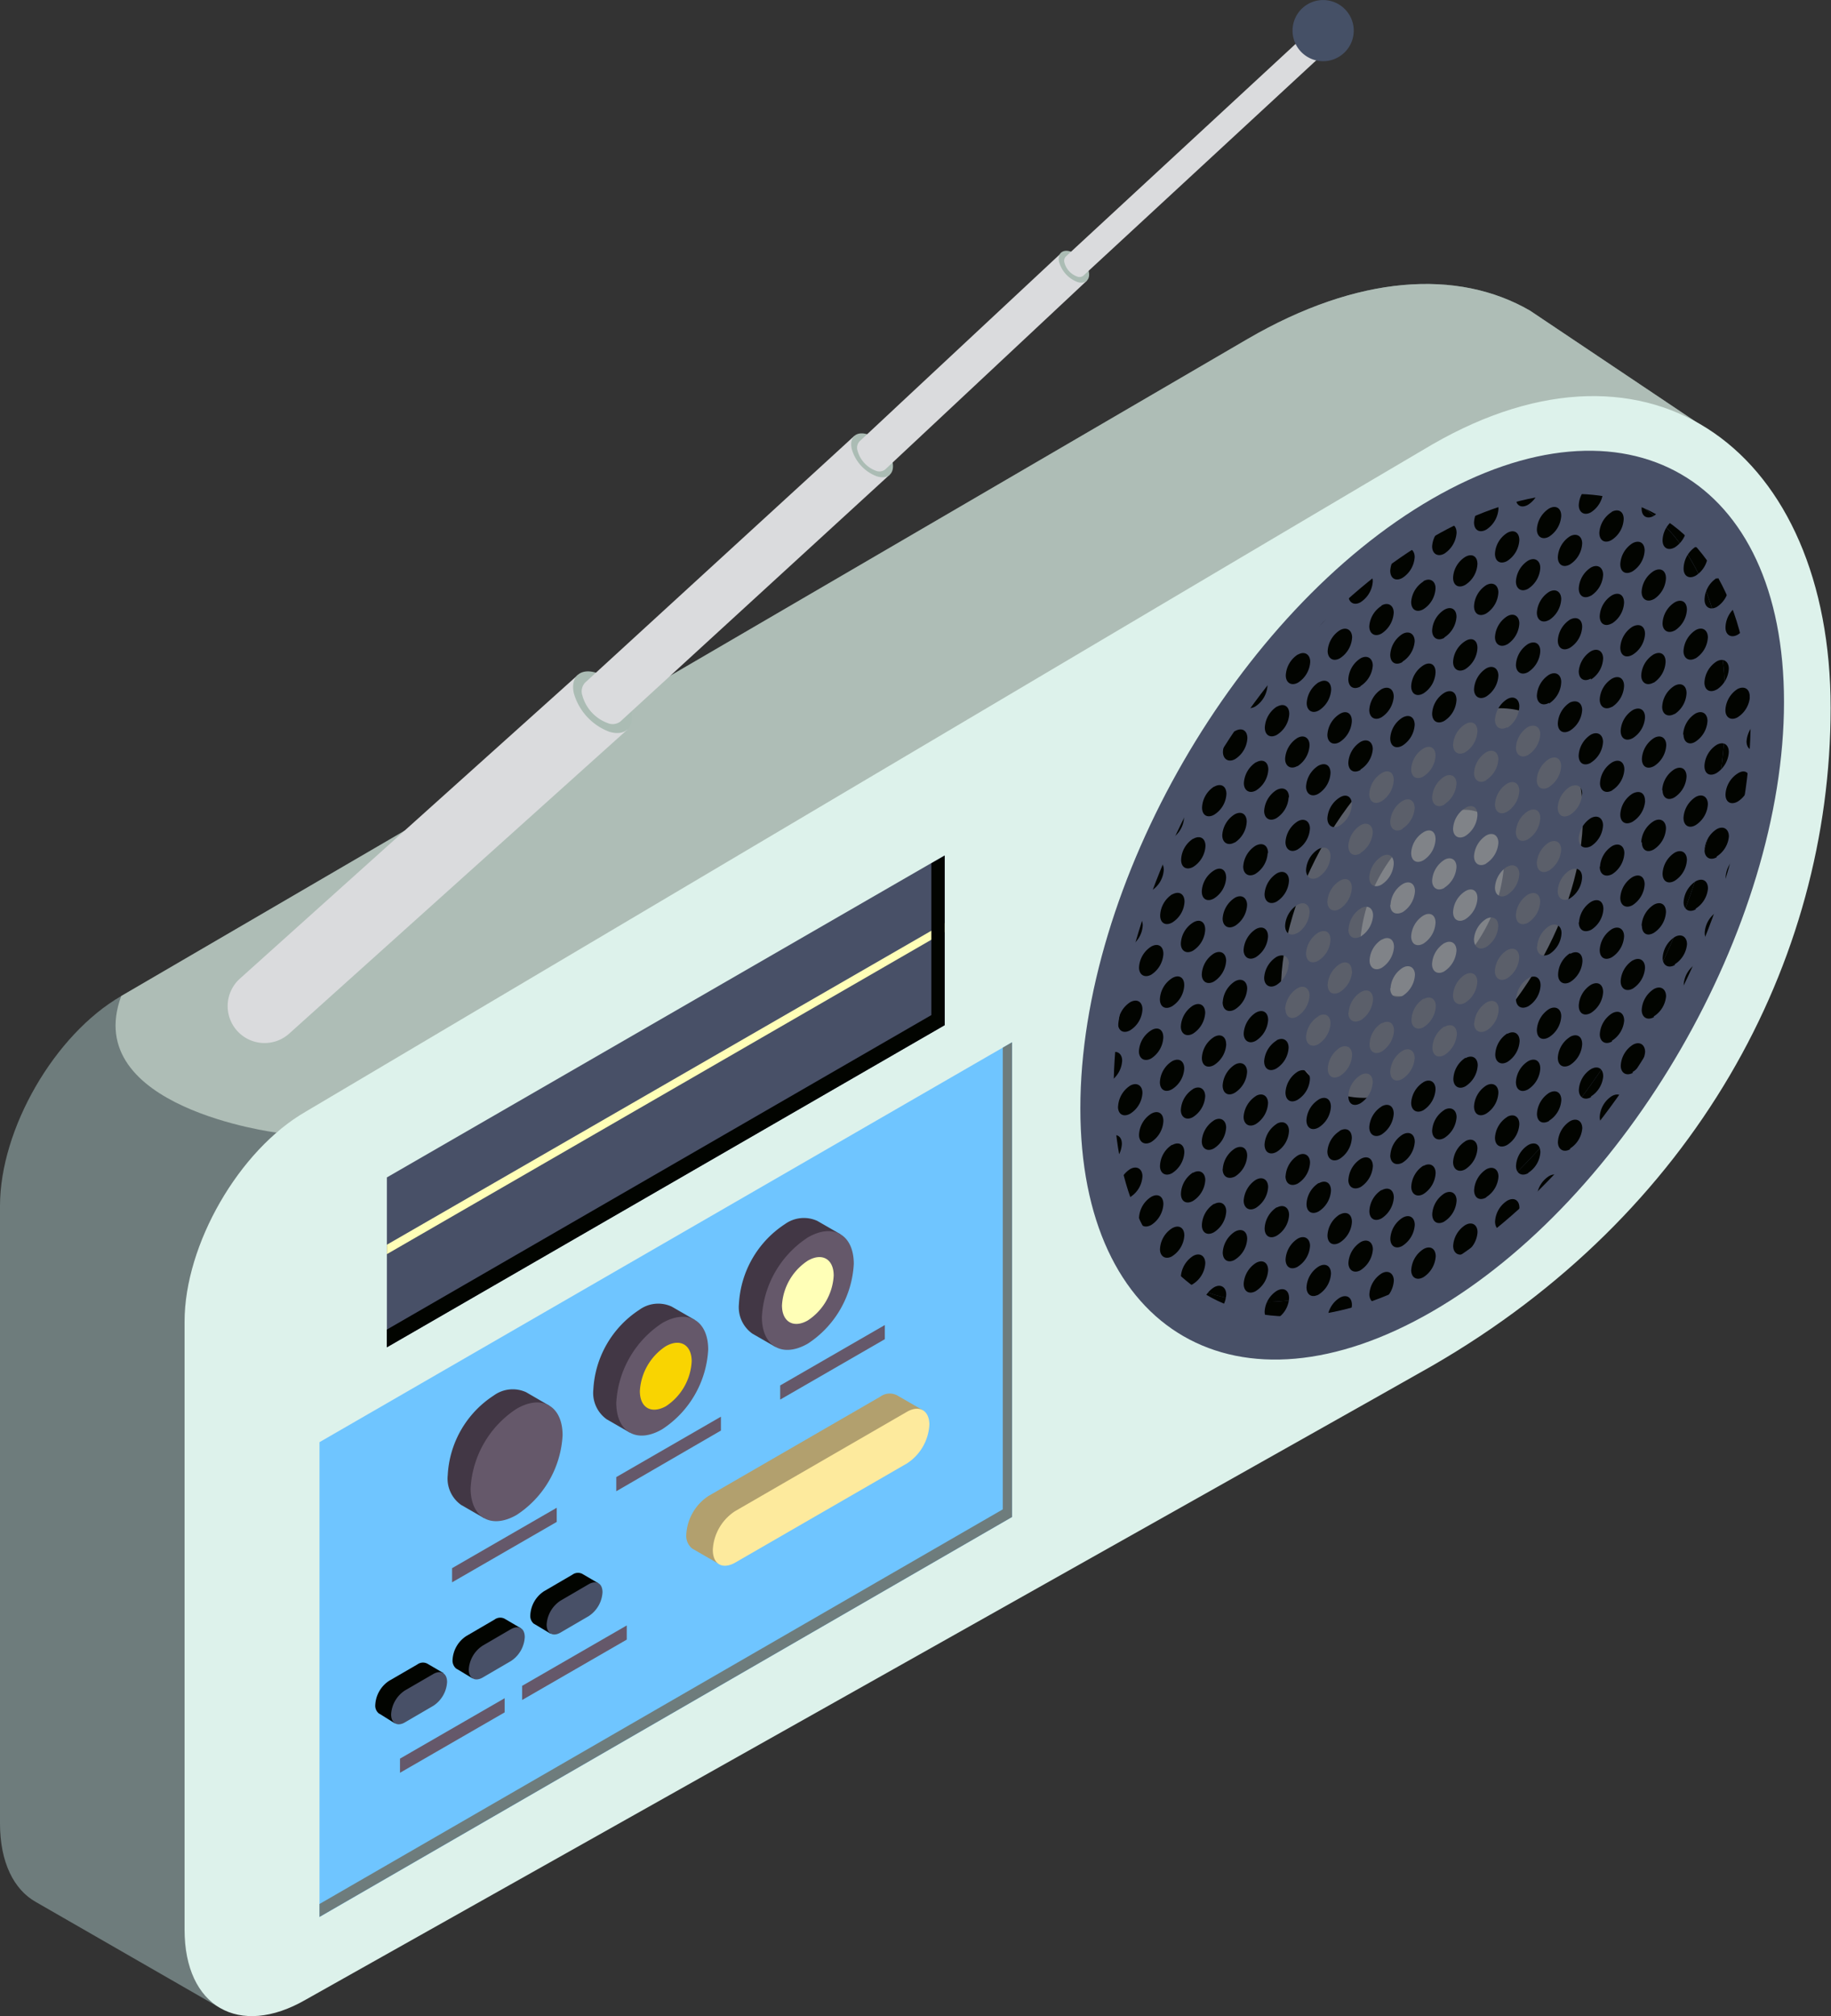 <svg id="Layer_1" data-name="Layer 1" xmlns="http://www.w3.org/2000/svg" viewBox="0 0 194.04 213.61"><rect x="0" y="0" width="194.04" height="213.61" fill="#333333" stroke="none"/><defs><style>.cls-1{fill:#6e7c7c;}.cls-2{fill:#aebdb6;}.cls-3{fill:#ddf2eb;}.cls-4{fill:#dadbdd;}.cls-5{fill:#abbcb4;}.cls-6{fill:#455066;}.cls-7{fill:#485067;}.cls-8{fill:#020400;}.cls-9{fill:#5b5f6a;}.cls-10{fill:#808388;}.cls-11{fill:#6fc5ff;}.cls-12{fill:#b2a06e;}.cls-13{fill:#fdea9d;}.cls-14{fill:#65586a;}.cls-15{fill:#ffffb7;}.cls-16{fill:#423745;}.cls-17{fill:#f9d401;}</style></defs><path class="cls-1" d="M180.88,45.47,162.14,32.91c-7.65-4.43-18.23-3.8-29.92,3L12.85,105.53C5.79,109.6,0,119.62,0,127.77v65.44c0,4.09,1.46,7,3.8,8.31l19.46,11.19Z"/><path class="cls-2" d="M180.88,45.47,162.14,32.91c-7.65-4.43-18.23-3.8-29.92,3L12.85,105.53C8.48,117.36,29.29,120,29.29,120Z"/><path class="cls-3" d="M151.77,47.1c-3.9,2.25-119.37,70.68-119.37,70.68-7.07,4.07-12.84,14.09-12.84,22.25v64.42c0,8.17,5.77,11.5,12.84,7.42,0,0,115.47-64.91,119.37-67.16C179.54,128.68,194,102,194,75S175.12,33.62,151.77,47.1Z"/><path class="cls-4" d="M66.5,77.29,30.65,109.51a3.91,3.91,0,0,1-5.5-.27h0a3.92,3.92,0,0,1,.27-5.55L61.23,71.52Z"/><path class="cls-5" d="M64.54,77.52a6.16,6.16,0,0,1-3.73-4.08c-.37-1.73.68-2.69,2.37-2.16a6.11,6.11,0,0,1,3.72,4.09C67.28,77.09,66.23,78.05,64.54,77.52Z"/><path class="cls-4" d="M94.29,50.29,65.75,76.44a1.34,1.34,0,0,1-1.38.16,4.32,4.32,0,0,1-2.65-2.9A1.36,1.36,0,0,1,62,72.33L90.54,46.18Z"/><path class="cls-5" d="M92.9,50.46a4.34,4.34,0,0,1-2.64-2.91c-.27-1.22.47-1.91,1.68-1.53a4.37,4.37,0,0,1,2.64,2.91C94.85,50.16,94.1,50.84,92.9,50.46Z"/><path class="cls-4" d="M115.17,29.75l-21.37,20a1,1,0,0,1-1,.12,3.14,3.14,0,0,1-1.92-2.11,1,1,0,0,1,.21-1l21.37-19.95Z"/><path class="cls-5" d="M114.16,29.87a3.19,3.19,0,0,1-1.92-2.11c-.19-.89.35-1.39,1.22-1.11a3.12,3.12,0,0,1,1.92,2.11C115.58,29.65,115,30.15,114.16,29.87Z"/><path class="cls-4" d="M140.69,5.28,114.81,29.21a.65.65,0,0,1-.68.08,2.12,2.12,0,0,1-1.32-1.44.67.67,0,0,1,.15-.68L138.83,3.24Z"/><path class="cls-5" d="M140,5.36a2.14,2.14,0,0,1-1.32-1.44c-.13-.6.24-.94.83-.76a2.18,2.18,0,0,1,1.32,1.44C141,5.21,140.6,5.55,140,5.36Z"/><path class="cls-6" d="M142.4,5.64a3.24,3.24,0,1,1,.21-4.58A3.23,3.23,0,0,1,142.4,5.64Z"/><path class="cls-7" d="M189.06,74.37c0,23.78-16.7,52.7-37.29,64.59s-37.28,2.24-37.28-21.53,16.69-52.69,37.28-64.58S189.06,50.6,189.06,74.37Z"/><path class="cls-8" d="M185.52,76.41c0,21.53-15.11,47.7-33.74,58.46-10,5.78-19,5.94-25.17,1.52,6,2.73,13.85,1.93,22.49-3.06,18.64-10.76,33.75-36.93,33.75-58.47,0-10-3.24-17.18-8.58-21C181.18,57,185.52,64.87,185.52,76.41Z"/><path class="cls-8" d="M182.85,74.86c0,21.54-15.11,47.71-33.75,58.47-8.64,5-16.53,5.79-22.49,3.06-5.34-3.81-8.59-11-8.59-21,0-21.51,15.11-47.69,33.76-58.45,8.64-5,16.52-5.78,22.49-3.07C179.61,57.68,182.85,64.9,182.85,74.86Z"/><path class="cls-9" d="M167.75,86.45c0,10.19-7.14,22.58-16,27.68s-16,1-16-9.23,7.15-22.58,16-27.68S167.75,76.26,167.75,86.45Z"/><path class="cls-10" d="M159.42,91.26a16.91,16.91,0,0,1-7.64,13.25c-4.23,2.43-7.65.46-7.65-4.42a16.89,16.89,0,0,1,7.65-13.25C156,84.41,159.42,86.38,159.42,91.26Z"/><path class="cls-7" d="M153.07,135.28a.9.9,0,0,1,.9-.07,63.74,63.74,0,0,0,9.17-7.64,1,1,0,0,1-.27-.76,2.77,2.77,0,0,1,1.29-2.2c.65-.37,1.19-.11,1.27.56q2.58-2.81,4.93-5.91c-.49.06-.83-.29-.83-.92a2.8,2.8,0,0,1,1.29-2.21c.71-.39,1.27-.06,1.29.74q2.17-3.11,4.1-6.39a1.79,1.79,0,0,1,0-.24,2.8,2.8,0,0,1,1.29-2.21l.15-.06c.48-.9.94-1.8,1.39-2.71-.37-.05-.61-.38-.61-.92a2.8,2.8,0,0,1,1.29-2.21,1,1,0,0,1,.85-.1c.34-.76.67-1.53,1-2.3-.53.11-.92-.24-.91-.91a2.8,2.8,0,0,1,1.29-2.21.93.93,0,0,1,.87-.09c.33-.89.63-1.79.92-2.68-.5.08-.87-.27-.86-.92a2.8,2.8,0,0,1,1.29-2.21,1.17,1.17,0,0,1,.56-.16c.23-.8.43-1.6.63-2.4a1,1,0,0,1-.27-.75,2.83,2.83,0,0,1,.84-1.84,62.07,62.07,0,0,0,.95-6.62,2.05,2.05,0,0,1-.5.39c-.71.4-1.29,0-1.29-.77a2.84,2.84,0,0,1,1.3-2.21,1.06,1.06,0,0,1,.66-.15c0-.61,0-1.22,0-1.83a41.65,41.65,0,0,0-.23-4.26,2.17,2.17,0,0,1-.48.38c-.71.4-1.29.05-1.29-.77a2.84,2.84,0,0,1,1.3-2.21l.12-.06a27,27,0,0,0-3.06-9,.82.82,0,0,1-.57-.92h0a20.59,20.59,0,0,0-1.5-2c-.4,0-.68-.3-.71-.81A16.05,16.05,0,0,0,174,50.61a2.66,2.66,0,0,1-1,1.09c-.72.4-1.3,0-1.29-.77a2.37,2.37,0,0,1,.19-.84,19.11,19.11,0,0,0-3.52-.33c-.34,0-.69,0-1,0a2.72,2.72,0,0,1-1,1.16c-.72.39-1.29,0-1.29-.77,0-.06,0-.12,0-.17-.76.11-1.54.25-2.32.44a.87.87,0,0,1,.44.86,2.77,2.77,0,0,1-1.29,2.21c-.72.4-1.29.06-1.29-.77a2.75,2.75,0,0,1,1-2,38.46,38.46,0,0,0-8.92,3.82,60,60,0,0,0-11.83,9.13,1.28,1.28,0,0,1,.09.5,2.77,2.77,0,0,1-1.29,2.21c-.54.31-1,.18-1.2-.27-1.65,1.78-3.25,3.66-4.77,5.62.36.06.61.39.61.92a2.84,2.84,0,0,1-1.3,2.21c-.63.35-1.15.12-1.26-.5-1.46,2-2.83,4.14-4.11,6.29,0,0,0,.07,0,.1a2.79,2.79,0,0,1-1.3,2.21l0,0c-.5.91-1,1.82-1.46,2.75.35.06.59.39.59.92a2.79,2.79,0,0,1-1.3,2.21.92.92,0,0,1-.85.09c-.35.77-.69,1.54-1,2.32.54-.14,1,.21,1,.9a2.79,2.79,0,0,1-1.3,2.21.9.9,0,0,1-.93.06c-.34.91-.67,1.82-1,2.73.57-.16,1,.19,1,.9a2.79,2.79,0,0,1-1.3,2.21,1,1,0,0,1-.7.14c-.22.77-.43,1.54-.62,2.32a.89.89,0,0,1,.4.85,2.81,2.81,0,0,1-1.07,2,61.54,61.54,0,0,0-1,6.86,2.56,2.56,0,0,1,.82-.82c.71-.4,1.29,0,1.29.77a2.8,2.8,0,0,1-1.29,2.21.87.87,0,0,1-1,0c0,.91-.08,1.82-.08,2.72,0,.14,0,.26,0,.4a1.12,1.12,0,0,1,.12.55,2,2,0,0,1-.09.53c0,.86.08,1.7.16,2.52a2.59,2.59,0,0,1,.86-.88c.71-.4,1.29-.05,1.29.77a2.8,2.8,0,0,1-1.29,2.21,1.22,1.22,0,0,1-.59.16,31.2,31.2,0,0,0,1.34,5.56c.33.09.54.41.54.91a2.71,2.71,0,0,1-.06.38c.31.75.65,1.47,1,2.16.7-.38,1.27,0,1.27.78a2.38,2.38,0,0,1-.24.95c.31.48.64.94,1,1.37.07,0,.12-.11.19-.15.71-.39,1.29,0,1.29.77a2.32,2.32,0,0,1-.19.83,18.28,18.28,0,0,0,1.84,1.58.62.62,0,0,1,.41.3,16,16,0,0,0,4.29,2.09,2.79,2.79,0,0,1,1.24-1.88c.71-.4,1.29-.05,1.29.77a2.73,2.73,0,0,1-.63,1.59,19,19,0,0,0,3.6.35c.37,0,.76,0,1.15,0a2.8,2.8,0,0,1,1.25-1.92c.71-.4,1.29,0,1.29.77a2.44,2.44,0,0,1-.23.92,32.86,32.86,0,0,0,9.11-2.93,2.56,2.56,0,0,1,.93-1,.83.83,0,0,1,1,0c.38-.21.77-.4,1.15-.63l1.28-.77A2.73,2.73,0,0,1,153.07,135.28Zm0-5.86c-.71.4-1.29.05-1.29-.77a2.79,2.79,0,0,1,1.3-2.21c.71-.39,1.29,0,1.28.77A2.8,2.8,0,0,1,153.06,129.42Zm-23.49-23.24a2.81,2.81,0,0,1,1.3-2.21c.71-.4,1.29,0,1.29.77a2.79,2.79,0,0,1-1.3,2.21C130.15,107.35,129.57,107,129.57,106.18Zm.37,4.46a2.79,2.79,0,0,1-1.3,2.21c-.71.39-1.29.05-1.28-.77a2.77,2.77,0,0,1,1.29-2.21C129.36,109.47,129.94,109.82,129.94,110.64Zm3.15-3.35c.71-.4,1.29-.05,1.29.77a2.79,2.79,0,0,1-1.3,2.21c-.71.4-1.29,0-1.29-.77A2.84,2.84,0,0,1,133.09,107.29Zm41.24-22.43A2.8,2.8,0,0,1,173,87.07c-.72.39-1.29.05-1.29-.77A2.77,2.77,0,0,1,173,84.09C173.76,83.69,174.33,84,174.33,84.86ZM174,80.4a2.8,2.8,0,0,1,1.29-2.21c.72-.4,1.29,0,1.29.77a2.8,2.8,0,0,1-1.29,2.21C174.54,81.57,174,81.22,174,80.4Zm-3.15,3.35c-.72.39-1.29,0-1.29-.77a2.77,2.77,0,0,1,1.29-2.21c.72-.4,1.29-.06,1.29.77A2.8,2.8,0,0,1,170.82,83.75Zm-27.93,14.7a2.76,2.76,0,0,1,1.3-2.21c.71-.4,1.29-.06,1.29.77a2.84,2.84,0,0,1-1.3,2.21C143.47,99.61,142.89,99.27,142.89,98.45Zm.37,4.45a2.78,2.78,0,0,1-1.3,2.21c-.71.4-1.29.06-1.29-.77a2.79,2.79,0,0,1,1.3-2.21C142.68,101.74,143.26,102.08,143.26,102.9Zm3.15-3.34c.71-.4,1.29-.06,1.29.77a2.84,2.84,0,0,1-1.3,2.21c-.71.39-1.29,0-1.29-.78A2.75,2.75,0,0,1,146.41,99.56Zm.92-3.69a2.76,2.76,0,0,1,1.3-2.21c.71-.4,1.29-.06,1.29.77a2.84,2.84,0,0,1-1.3,2.21C147.91,97,147.33,96.69,147.33,95.87ZM150.85,97c.71-.4,1.29-.06,1.28.77a2.8,2.8,0,0,1-1.29,2.21c-.71.39-1.29.05-1.29-.77A2.76,2.76,0,0,1,150.85,97Zm6.65-5.5c-.71.4-1.29,0-1.29-.77a2.8,2.8,0,0,1,1.29-2.21c.72-.4,1.29,0,1.29.77A2.8,2.8,0,0,1,157.5,91.48Zm2.23.34c.71-.4,1.28,0,1.28.77a2.8,2.8,0,0,1-1.29,2.21c-.71.4-1.29,0-1.29-.77A2.79,2.79,0,0,1,159.73,91.82Zm-3.16,3.35a2.8,2.8,0,0,1-1.29,2.21c-.71.39-1.29.05-1.29-.77a2.77,2.77,0,0,1,1.3-2.21C156,94,156.58,94.35,156.57,95.17Zm-3.51-1.11c-.71.4-1.29,0-1.29-.77a2.79,2.79,0,0,1,1.3-2.21c.71-.4,1.29,0,1.28.77A2.8,2.8,0,0,1,153.06,94.06Zm0,5.86c.71-.4,1.29,0,1.29.77a2.84,2.84,0,0,1-1.3,2.21c-.71.4-1.29,0-1.29-.77A2.79,2.79,0,0,1,153.07,99.92Zm2.22,3.32c.71-.4,1.29,0,1.28.77a2.8,2.8,0,0,1-1.29,2.21c-.71.4-1.29,0-1.29-.77A2.79,2.79,0,0,1,155.29,103.24Zm.92-3.69a2.79,2.79,0,0,1,1.3-2.21c.71-.39,1.29,0,1.28.77a2.79,2.79,0,0,1-1.29,2.21C156.79,100.72,156.21,100.37,156.21,99.55Zm3.52,1.11c.71-.4,1.28,0,1.28.77a2.8,2.8,0,0,1-1.29,2.21c-.71.4-1.29,0-1.29-.77A2.79,2.79,0,0,1,159.73,100.66Zm.92-3.69a2.8,2.8,0,0,1,1.29-2.21c.72-.39,1.29-.05,1.29.78a2.77,2.77,0,0,1-1.29,2.2C161.23,98.14,160.65,97.8,160.65,97Zm2.22-5.52a2.8,2.8,0,0,1,1.29-2.21c.72-.39,1.3,0,1.29.77a2.79,2.79,0,0,1-1.29,2.21C163.45,92.62,162.87,92.27,162.87,91.45Zm3.51.74c.72-.4,1.3-.06,1.29.77a2.8,2.8,0,0,1-1.29,2.21c-.71.39-1.29,0-1.29-.77A2.77,2.77,0,0,1,166.38,92.19Zm.93-3.32a2.8,2.8,0,0,1,1.29-2.21c.72-.39,1.29,0,1.29.77a2.77,2.77,0,0,1-1.29,2.21C167.88,90,167.31,89.7,167.31,88.87Zm1.29-8.07c-.72.4-1.29.06-1.29-.77a2.8,2.8,0,0,1,1.29-2.21c.72-.39,1.29,0,1.29.77A2.77,2.77,0,0,1,168.6,80.8Zm-.93,3.31a2.77,2.77,0,0,1-1.29,2.21c-.71.4-1.29.06-1.29-.77a2.8,2.8,0,0,1,1.29-2.21C167.1,83,167.68,83.29,167.67,84.11Zm-3.51-.73c-.72.4-1.29.05-1.29-.77a2.8,2.8,0,0,1,1.29-2.21c.72-.4,1.29-.05,1.29.77A2.8,2.8,0,0,1,164.16,83.38Zm-.93,3.31a2.77,2.77,0,0,1-1.29,2.21c-.71.4-1.29.06-1.29-.77a2.8,2.8,0,0,1,1.29-2.21C162.66,85.53,163.24,85.87,163.23,86.69ZM159.72,86c-.71.4-1.29.05-1.29-.77a2.79,2.79,0,0,1,1.3-2.21c.71-.4,1.28,0,1.28.77A2.8,2.8,0,0,1,159.72,86Zm-2.22-3.32c-.71.4-1.29,0-1.29-.77a2.8,2.8,0,0,1,1.29-2.21c.72-.4,1.29,0,1.29.77A2.8,2.8,0,0,1,157.5,82.64Zm-.93,3.69a2.8,2.8,0,0,1-1.29,2.21c-.71.39-1.29,0-1.29-.77a2.76,2.76,0,0,1,1.3-2.21C156,85.16,156.58,85.51,156.57,86.33Zm-3.51-1.11c-.71.39-1.29,0-1.29-.77a2.77,2.77,0,0,1,1.3-2.21c.71-.4,1.29,0,1.28.77A2.8,2.8,0,0,1,153.06,85.22Zm-.93,3.69a2.77,2.77,0,0,1-1.29,2.2c-.71.4-1.29.06-1.29-.77a2.75,2.75,0,0,1,1.3-2.2C151.56,87.74,152.14,88.08,152.13,88.91Zm-3.51-1.11c-.71.39-1.29,0-1.29-.77a2.76,2.76,0,0,1,1.3-2.21c.71-.4,1.29-.06,1.29.77A2.84,2.84,0,0,1,148.62,87.8Zm-.92,3.68a2.81,2.81,0,0,1-1.3,2.21c-.71.4-1.29.06-1.29-.77a2.79,2.79,0,0,1,1.3-2.21C147.12,90.32,147.7,90.66,147.7,91.48Zm-3.52-1.11c-.71.4-1.29.06-1.29-.77a2.79,2.79,0,0,1,1.3-2.21c.71-.39,1.29,0,1.29.77A2.81,2.81,0,0,1,144.18,90.37Zm-.92,3.69a2.81,2.81,0,0,1-1.3,2.21c-.71.4-1.29,0-1.29-.77a2.79,2.79,0,0,1,1.3-2.21C142.68,92.9,143.26,93.24,143.26,94.06ZM141,99.58a2.76,2.76,0,0,1-1.3,2.21c-.71.4-1.29.06-1.29-.77a2.79,2.79,0,0,1,1.3-2.21C140.46,98.42,141,98.76,141,99.58Zm-3.52-.73c-.71.4-1.29.05-1.29-.77a2.79,2.79,0,0,1,1.3-2.21c.71-.4,1.29-.05,1.29.77A2.81,2.81,0,0,1,137.52,98.85Zm-.92,3.31a2.79,2.79,0,0,1-1.3,2.21c-.71.4-1.29,0-1.29-.77a2.81,2.81,0,0,1,1.3-2.21C136,101,136.6,101.34,136.6,102.16Zm-1.29,8.07c.71-.39,1.29,0,1.29.77a2.76,2.76,0,0,1-1.3,2.21c-.71.4-1.29.06-1.29-.77A2.81,2.81,0,0,1,135.31,110.23Zm.92-3.31a2.79,2.79,0,0,1,1.3-2.21c.71-.4,1.29,0,1.29.77a2.79,2.79,0,0,1-1.3,2.21C136.81,108.09,136.23,107.74,136.23,106.92Zm3.52.74c.71-.4,1.29-.06,1.29.77a2.79,2.79,0,0,1-1.3,2.21c-.71.39-1.29,0-1.29-.78A2.75,2.75,0,0,1,139.75,107.66ZM142,111c.71-.39,1.29,0,1.29.77A2.78,2.78,0,0,1,142,114c-.71.4-1.29.06-1.29-.77A2.81,2.81,0,0,1,142,111Zm.92-3.68a2.76,2.76,0,0,1,1.3-2.21c.71-.4,1.29-.06,1.29.77a2.84,2.84,0,0,1-1.3,2.21C143.47,108.45,142.89,108.11,142.89,107.29Zm3.52,1.11c.71-.4,1.29-.06,1.29.77a2.84,2.84,0,0,1-1.3,2.21c-.71.39-1.29.05-1.29-.77A2.76,2.76,0,0,1,146.41,108.4Zm.92-3.69a2.77,2.77,0,0,1,1.3-2.21c.71-.4,1.29,0,1.29.77a2.84,2.84,0,0,1-1.3,2.21C147.91,105.87,147.33,105.53,147.33,104.71Zm3.52,1.11c.71-.4,1.29,0,1.28.77a2.8,2.8,0,0,1-1.29,2.21c-.71.39-1.29,0-1.29-.77A2.77,2.77,0,0,1,150.85,105.82Zm2.22,2.94c.71-.4,1.29-.05,1.29.77a2.84,2.84,0,0,1-1.3,2.21c-.71.4-1.29.05-1.29-.77A2.79,2.79,0,0,1,153.07,108.76Zm2.22,3.32c.71-.4,1.29,0,1.28.77a2.8,2.8,0,0,1-1.29,2.21c-.71.4-1.29,0-1.29-.77A2.79,2.79,0,0,1,155.29,112.08Zm.92-3.69a2.79,2.79,0,0,1,1.3-2.21c.71-.39,1.29-.05,1.28.77a2.77,2.77,0,0,1-1.29,2.21C156.79,109.56,156.21,109.21,156.21,108.39Zm3.52,1.11c.71-.39,1.28,0,1.28.77a2.79,2.79,0,0,1-1.29,2.21c-.71.4-1.29,0-1.29-.77A2.79,2.79,0,0,1,159.73,109.5Zm.92-3.69a2.77,2.77,0,0,1,1.29-2.2c.72-.4,1.29-.06,1.29.77a2.77,2.77,0,0,1-1.29,2.2C161.23,107,160.65,106.64,160.65,105.81Zm2.22-5.52a2.8,2.8,0,0,1,1.29-2.21c.72-.39,1.3,0,1.29.77a2.77,2.77,0,0,1-1.29,2.21C163.45,101.46,162.87,101.11,162.87,100.29Zm3.51.74c.72-.4,1.3-.06,1.29.77a2.8,2.8,0,0,1-1.29,2.21c-.71.39-1.29,0-1.29-.77A2.77,2.77,0,0,1,166.38,101Zm.93-3.32a2.77,2.77,0,0,1,1.29-2.2c.72-.4,1.29-.06,1.29.77a2.77,2.77,0,0,1-1.29,2.2C167.88,98.88,167.31,98.54,167.31,97.71Zm2.22-5.89a2.79,2.79,0,0,1,1.29-2.21c.72-.4,1.3,0,1.29.77a2.8,2.8,0,0,1-1.29,2.21C170.11,93,169.53,92.64,169.53,91.82ZM173,92.93c.72-.4,1.29-.06,1.29.77A2.8,2.8,0,0,1,173,95.91c-.72.39-1.29,0-1.29-.77A2.77,2.77,0,0,1,173,92.93Zm.93-3.69A2.8,2.8,0,0,1,175.26,87c.72-.4,1.29,0,1.29.77A2.8,2.8,0,0,1,175.26,90C174.54,90.41,174,90.06,174,89.24Zm2.22-5.52a2.79,2.79,0,0,1,1.29-2.21c.72-.4,1.29-.05,1.29.77a2.8,2.8,0,0,1-1.29,2.21C176.76,84.88,176.19,84.54,176.19,83.72Zm2.22-5.9a2.8,2.8,0,0,1,1.29-2.21c.72-.4,1.29,0,1.29.77a2.8,2.8,0,0,1-1.29,2.21C179,79,178.41,78.64,178.41,77.82Zm-.93-2.17c-.72.39-1.3,0-1.29-.77a2.77,2.77,0,0,1,1.29-2.21c.71-.4,1.29-.06,1.29.77A2.8,2.8,0,0,1,177.48,75.65Zm-2.22-3.32c-.72.39-1.29,0-1.29-.77a2.77,2.77,0,0,1,1.29-2.21c.72-.4,1.29-.06,1.29.77A2.8,2.8,0,0,1,175.26,72.33ZM174.33,76a2.77,2.77,0,0,1-1.29,2.2c-.72.4-1.29.06-1.29-.77a2.77,2.77,0,0,1,1.29-2.2C173.76,74.85,174.33,75.19,174.33,76Zm-3.51-1.11c-.72.39-1.29,0-1.29-.78a2.77,2.77,0,0,1,1.29-2.2c.72-.4,1.29-.06,1.29.77A2.8,2.8,0,0,1,170.82,74.91Zm-2.22-3c-.72.4-1.29.05-1.29-.77A2.8,2.8,0,0,1,168.6,69c.72-.39,1.29,0,1.29.77A2.79,2.79,0,0,1,168.6,72Zm-.93,3.31a2.77,2.77,0,0,1-1.29,2.21c-.71.4-1.29.06-1.29-.77a2.8,2.8,0,0,1,1.29-2.21C167.1,74.11,167.68,74.45,167.67,75.27Zm-3.51-.73c-.72.4-1.29,0-1.29-.77a2.8,2.8,0,0,1,1.29-2.21c.72-.4,1.29,0,1.29.77A2.8,2.8,0,0,1,164.16,74.54Zm-.93,3.31a2.79,2.79,0,0,1-1.29,2.21c-.71.4-1.29,0-1.29-.77a2.8,2.8,0,0,1,1.29-2.21C162.66,76.69,163.24,77,163.23,77.85Zm-3.51-.73c-.71.39-1.29,0-1.29-.77a2.77,2.77,0,0,1,1.3-2.21c.71-.4,1.28,0,1.28.77A2.8,2.8,0,0,1,159.72,77.12ZM157.5,73.8c-.71.4-1.29,0-1.29-.77a2.8,2.8,0,0,1,1.29-2.21c.72-.4,1.29,0,1.29.77A2.8,2.8,0,0,1,157.5,73.8Zm-.93,3.69a2.8,2.8,0,0,1-1.29,2.21c-.71.39-1.29,0-1.29-.77a2.76,2.76,0,0,1,1.3-2.21C156,76.32,156.58,76.66,156.57,77.49Zm-3.51-1.11c-.71.39-1.29.05-1.29-.77a2.76,2.76,0,0,1,1.3-2.21c.71-.4,1.29-.06,1.28.77A2.8,2.8,0,0,1,153.06,76.38Zm-.93,3.69a2.77,2.77,0,0,1-1.29,2.2c-.71.4-1.29.06-1.29-.77a2.75,2.75,0,0,1,1.3-2.2C151.56,78.9,152.14,79.24,152.13,80.07ZM148.62,79c-.71.4-1.29.06-1.29-.77a2.75,2.75,0,0,1,1.3-2.2c.71-.4,1.29-.06,1.29.77A2.8,2.8,0,0,1,148.62,79Zm-.92,3.69a2.81,2.81,0,0,1-1.3,2.21c-.71.4-1.29.06-1.29-.77a2.79,2.79,0,0,1,1.3-2.21C147.12,81.48,147.7,81.82,147.7,82.64Zm-3.52-1.11c-.71.4-1.29.06-1.29-.77a2.79,2.79,0,0,1,1.3-2.21c.71-.39,1.29,0,1.29.77A2.81,2.81,0,0,1,144.18,81.53Zm-.92,3.69a2.81,2.81,0,0,1-1.3,2.21c-.71.4-1.29,0-1.29-.77a2.79,2.79,0,0,1,1.3-2.21C142.68,84.05,143.26,84.4,143.26,85.22ZM141,90.74a2.77,2.77,0,0,1-1.3,2.21c-.71.4-1.29,0-1.29-.77a2.79,2.79,0,0,1,1.3-2.21C140.46,89.58,141,89.92,141,90.74ZM137.52,90c-.71.4-1.29,0-1.29-.77a2.79,2.79,0,0,1,1.3-2.21c.71-.4,1.29,0,1.29.77A2.81,2.81,0,0,1,137.52,90Zm-.92,3.31a2.79,2.79,0,0,1-1.3,2.21c-.71.4-1.29,0-1.29-.77a2.81,2.81,0,0,1,1.3-2.21C136,92.15,136.6,92.5,136.6,93.32Zm-2.22,5.9a2.79,2.79,0,0,1-1.3,2.21c-.71.39-1.29,0-1.29-.77a2.82,2.82,0,0,1,1.3-2.21C133.8,98.05,134.38,98.4,134.38,99.22Zm-3.52-1.11c-.71.4-1.29,0-1.29-.77a2.81,2.81,0,0,1,1.3-2.21c.71-.4,1.29,0,1.29.77A2.79,2.79,0,0,1,130.86,98.11Zm-.92,3.69a2.79,2.79,0,0,1-1.3,2.21c-.71.39-1.29,0-1.28-.77a2.77,2.77,0,0,1,1.29-2.21C129.36,100.63,129.94,101,129.94,101.8Zm-2.22,5.52a2.79,2.79,0,0,1-1.3,2.21c-.71.39-1.29,0-1.28-.77a2.8,2.8,0,0,1,1.29-2.21C127.14,106.15,127.72,106.5,127.72,107.32Zm-2.22,5.9a2.75,2.75,0,0,1-1.3,2.2c-.71.4-1.29.06-1.28-.77a2.77,2.77,0,0,1,1.29-2.2C124.92,112.05,125.5,112.39,125.5,113.22Zm.93,2.17c.71-.4,1.29,0,1.29.77a2.79,2.79,0,0,1-1.3,2.21c-.71.4-1.29,0-1.28-.77A2.8,2.8,0,0,1,126.43,115.39Zm2.22,3.32c.71-.4,1.29,0,1.29.77a2.79,2.79,0,0,1-1.3,2.21c-.71.39-1.29,0-1.28-.77A2.8,2.8,0,0,1,128.65,118.71Zm.92-3.69a2.81,2.81,0,0,1,1.3-2.21c.71-.4,1.29,0,1.29.77a2.79,2.79,0,0,1-1.3,2.21C130.15,116.19,129.57,115.84,129.57,115Zm3.52,1.11c.71-.4,1.29,0,1.29.77a2.79,2.79,0,0,1-1.3,2.21c-.71.4-1.29,0-1.29-.77A2.84,2.84,0,0,1,133.09,116.13Zm2.22,2.94c.71-.39,1.29,0,1.29.77a2.76,2.76,0,0,1-1.3,2.21c-.71.4-1.29.06-1.29-.77A2.81,2.81,0,0,1,135.31,119.07Zm.92-3.31a2.79,2.79,0,0,1,1.3-2.21c.71-.39,1.29,0,1.29.77a2.76,2.76,0,0,1-1.3,2.21C136.81,116.93,136.23,116.58,136.23,115.76Zm3.52.74c.71-.4,1.29-.06,1.29.77a2.75,2.75,0,0,1-1.3,2.2c-.71.4-1.29.06-1.29-.77A2.75,2.75,0,0,1,139.75,116.5Zm2.22,3.32c.71-.4,1.29-.06,1.29.77a2.81,2.81,0,0,1-1.3,2.21c-.71.39-1.29,0-1.29-.78A2.78,2.78,0,0,1,142,119.82Zm.92-3.69a2.76,2.76,0,0,1,1.3-2.21c.71-.4,1.29-.06,1.29.77a2.84,2.84,0,0,1-1.3,2.21C143.47,117.29,142.89,117,142.89,116.13Zm3.52,1.11c.71-.4,1.29-.06,1.29.77a2.84,2.84,0,0,1-1.3,2.21c-.71.39-1.29,0-1.29-.77A2.76,2.76,0,0,1,146.41,117.24Zm.92-3.69a2.79,2.79,0,0,1,1.3-2.21c.71-.4,1.29,0,1.29.77a2.84,2.84,0,0,1-1.3,2.21C147.91,114.72,147.33,114.37,147.33,113.55Zm3.52,1.11c.71-.4,1.29,0,1.28.77a2.8,2.8,0,0,1-1.29,2.21c-.71.39-1.29,0-1.29-.77A2.77,2.77,0,0,1,150.85,114.66Zm2.22,2.94c.71-.39,1.29,0,1.29.77a2.82,2.82,0,0,1-1.3,2.21c-.71.4-1.29,0-1.29-.77A2.79,2.79,0,0,1,153.07,117.6Zm2.22,3.32c.71-.4,1.29,0,1.28.77a2.8,2.8,0,0,1-1.29,2.21c-.71.4-1.29,0-1.29-.77A2.79,2.79,0,0,1,155.29,120.92Zm.92-3.69a2.79,2.79,0,0,1,1.3-2.21c.71-.39,1.29,0,1.28.78a2.77,2.77,0,0,1-1.29,2.2C156.79,118.4,156.21,118.06,156.21,117.23Zm3.52,1.11c.71-.39,1.28,0,1.28.77a2.77,2.77,0,0,1-1.29,2.21c-.71.4-1.29.06-1.29-.77A2.79,2.79,0,0,1,159.73,118.34Zm.92-3.68a2.77,2.77,0,0,1,1.29-2.21c.72-.4,1.29-.06,1.29.77a2.8,2.8,0,0,1-1.29,2.21C161.23,115.82,160.65,115.48,160.65,114.66Zm2.22-5.53a2.8,2.8,0,0,1,1.29-2.21c.72-.39,1.3,0,1.29.77a2.77,2.77,0,0,1-1.29,2.21C163.45,110.3,162.87,110,162.87,109.13Zm3.51.74c.72-.4,1.3-.06,1.29.77a2.8,2.8,0,0,1-1.29,2.21c-.71.39-1.29.05-1.29-.77A2.79,2.79,0,0,1,166.38,109.87Zm.93-3.32a2.77,2.77,0,0,1,1.29-2.2c.72-.4,1.29-.06,1.29.77a2.8,2.8,0,0,1-1.29,2.21C167.88,107.72,167.31,107.38,167.31,106.55Zm2.22-5.89a2.8,2.8,0,0,1,1.29-2.21c.72-.4,1.3,0,1.29.77a2.8,2.8,0,0,1-1.29,2.21C170.1,101.82,169.53,101.48,169.53,100.66Zm3.51,1.11c.72-.4,1.29,0,1.29.77a2.8,2.8,0,0,1-1.29,2.21c-.72.39-1.29,0-1.29-.77A2.79,2.79,0,0,1,173,101.77Zm.93-3.69a2.8,2.8,0,0,1,1.29-2.21c.72-.4,1.29-.05,1.29.77a2.8,2.8,0,0,1-1.29,2.21C174.54,99.25,174,98.9,174,98.08Zm2.22-5.52a2.8,2.8,0,0,1,1.29-2.21c.72-.4,1.29,0,1.29.77a2.8,2.8,0,0,1-1.29,2.21C176.76,93.73,176.19,93.38,176.19,92.56Zm2.22-5.9a2.8,2.8,0,0,1,1.29-2.21c.72-.4,1.29,0,1.29.77a2.8,2.8,0,0,1-1.29,2.21C179,87.83,178.41,87.48,178.41,86.66Zm2.22-5.52a2.8,2.8,0,0,1,1.29-2.21c.72-.4,1.29-.05,1.29.77a2.8,2.8,0,0,1-1.29,2.21C181.2,82.31,180.62,82,180.63,81.14Zm1.29-8.07c-.72.4-1.3.05-1.29-.77a2.8,2.8,0,0,1,1.29-2.21c.72-.4,1.29,0,1.29.77A2.8,2.8,0,0,1,181.92,73.07Zm-2.22-3.32c-.72.4-1.3,0-1.29-.77a2.8,2.8,0,0,1,1.29-2.21c.72-.4,1.29,0,1.29.77A2.8,2.8,0,0,1,179.7,69.75Zm-2.22-2.94c-.72.39-1.3,0-1.29-.78a2.77,2.77,0,0,1,1.29-2.2c.71-.4,1.29-.06,1.29.77A2.8,2.8,0,0,1,177.48,66.81Zm-2.22-3.32c-.72.39-1.29,0-1.29-.77a2.77,2.77,0,0,1,1.29-2.21c.72-.4,1.29-.06,1.29.77A2.8,2.8,0,0,1,175.26,63.49Zm-.93,3.68A2.77,2.77,0,0,1,173,69.38c-.72.4-1.29.06-1.29-.77A2.8,2.8,0,0,1,173,66.4C173.76,66,174.33,66.35,174.33,67.17Zm-3.51-1.11c-.72.4-1.29.06-1.29-.77a2.77,2.77,0,0,1,1.29-2.2c.72-.4,1.29-.06,1.29.77A2.77,2.77,0,0,1,170.82,66.06Zm-2.22-2.94c-.72.4-1.29.05-1.29-.77a2.8,2.8,0,0,1,1.29-2.21c.72-.4,1.29,0,1.29.77A2.8,2.8,0,0,1,168.6,63.12Zm-.93,3.31a2.77,2.77,0,0,1-1.29,2.21c-.71.4-1.29.06-1.29-.77a2.8,2.8,0,0,1,1.29-2.21C167.1,65.27,167.68,65.61,167.67,66.43Zm-3.51-.73c-.72.4-1.29,0-1.29-.77a2.8,2.8,0,0,1,1.29-2.21c.72-.4,1.29,0,1.29.77A2.8,2.8,0,0,1,164.16,65.7ZM163.23,69a2.8,2.8,0,0,1-1.29,2.21c-.71.4-1.29,0-1.29-.77a2.8,2.8,0,0,1,1.29-2.21C162.66,67.84,163.24,68.19,163.23,69Zm-3.51-.73c-.71.39-1.29,0-1.29-.77a2.79,2.79,0,0,1,1.3-2.21c.71-.4,1.28,0,1.28.77A2.8,2.8,0,0,1,159.72,68.28ZM157.5,65c-.71.39-1.29.05-1.29-.77A2.8,2.8,0,0,1,157.5,62c.72-.4,1.29,0,1.29.77A2.8,2.8,0,0,1,157.5,65Zm-.93,3.69a2.8,2.8,0,0,1-1.29,2.21c-.71.39-1.29,0-1.29-.77a2.76,2.76,0,0,1,1.3-2.21C156,67.48,156.58,67.82,156.57,68.65Zm-3.51-1.11c-.71.39-1.29,0-1.29-.77a2.76,2.76,0,0,1,1.3-2.21c.71-.4,1.29-.06,1.28.77A2.8,2.8,0,0,1,153.06,67.54Zm-.93,3.68a2.77,2.77,0,0,1-1.29,2.21c-.71.4-1.29.06-1.29-.77a2.79,2.79,0,0,1,1.3-2.21C151.56,70.06,152.14,70.4,152.13,71.22Zm-3.51-1.11c-.71.4-1.29.06-1.29-.77a2.79,2.79,0,0,1,1.3-2.21c.71-.39,1.29,0,1.29.78A2.8,2.8,0,0,1,148.62,70.11Zm-.92,3.69A2.84,2.84,0,0,1,146.4,76c-.71.4-1.29,0-1.29-.77a2.79,2.79,0,0,1,1.3-2.21C147.12,72.64,147.7,73,147.7,73.8Zm-3.52-1.11c-.71.4-1.29.06-1.29-.77a2.79,2.79,0,0,1,1.3-2.21c.71-.39,1.29,0,1.29.77A2.82,2.82,0,0,1,144.18,72.69Zm-.92,3.69a2.81,2.81,0,0,1-1.3,2.21c-.71.4-1.29,0-1.29-.77a2.79,2.79,0,0,1,1.3-2.21C142.68,75.21,143.26,75.56,143.26,76.38ZM141,81.9a2.76,2.76,0,0,1-1.3,2.21c-.71.4-1.29,0-1.29-.77a2.79,2.79,0,0,1,1.3-2.21C140.46,80.74,141,81.08,141,81.9Zm-3.52-.73c-.71.39-1.29,0-1.29-.77a2.79,2.79,0,0,1,1.3-2.21c.71-.4,1.29,0,1.29.77A2.81,2.81,0,0,1,137.52,81.17Zm-.92,3.31a2.79,2.79,0,0,1-1.3,2.21c-.71.4-1.29,0-1.29-.77a2.81,2.81,0,0,1,1.3-2.21C136,83.31,136.6,83.66,136.6,84.48Zm-2.22,5.9a2.79,2.79,0,0,1-1.3,2.21c-.71.39-1.29,0-1.29-.77a2.81,2.81,0,0,1,1.3-2.21C133.8,89.21,134.38,89.56,134.38,90.38Zm-3.52-1.11c-.71.39-1.29,0-1.29-.77a2.8,2.8,0,0,1,1.3-2.21c.71-.4,1.29-.05,1.29.77A2.79,2.79,0,0,1,130.86,89.27ZM129.94,93a2.75,2.75,0,0,1-1.3,2.2c-.71.4-1.29.06-1.28-.77a2.77,2.77,0,0,1,1.29-2.2C129.36,91.79,129.94,92.13,129.94,93Zm-2.22,5.52a2.79,2.79,0,0,1-1.3,2.21c-.71.39-1.29,0-1.28-.77a2.77,2.77,0,0,1,1.29-2.21C127.14,97.31,127.72,97.66,127.72,98.48Zm-2.22,5.89a2.76,2.76,0,0,1-1.3,2.21c-.71.4-1.29.06-1.28-.77a2.8,2.8,0,0,1,1.29-2.21C124.92,103.21,125.5,103.55,125.5,104.37Zm-2.22,5.53a2.8,2.8,0,0,1-1.29,2.21c-.72.39-1.3,0-1.29-.77a2.77,2.77,0,0,1,1.29-2.21C122.7,108.73,123.28,109.07,123.28,109.9ZM122,118c.71-.4,1.29-.06,1.29.77A2.8,2.8,0,0,1,122,121c-.72.39-1.3,0-1.29-.77A2.77,2.77,0,0,1,122,118Zm2.22,3.32c.71-.4,1.29-.06,1.29.77a2.79,2.79,0,0,1-1.3,2.21c-.71.39-1.29,0-1.28-.77A2.77,2.77,0,0,1,124.21,121.29Zm2.22,2.94c.71-.4,1.29,0,1.29.77a2.79,2.79,0,0,1-1.3,2.21c-.71.4-1.29.05-1.28-.77A2.8,2.8,0,0,1,126.43,124.23Zm2.22,3.32c.71-.4,1.29,0,1.29.77a2.79,2.79,0,0,1-1.3,2.21c-.71.4-1.29.05-1.28-.77A2.8,2.8,0,0,1,128.65,127.55Zm.92-3.69a2.81,2.81,0,0,1,1.3-2.21c.71-.39,1.29-.05,1.29.77a2.77,2.77,0,0,1-1.3,2.21C130.15,125,129.57,124.68,129.57,123.86Zm3.52,1.11c.71-.4,1.29,0,1.29.77a2.79,2.79,0,0,1-1.3,2.21c-.71.4-1.29,0-1.29-.77A2.84,2.84,0,0,1,133.09,125Zm2.22,2.94c.71-.39,1.29,0,1.29.78a2.75,2.75,0,0,1-1.3,2.2c-.71.4-1.29.06-1.29-.77A2.81,2.81,0,0,1,135.31,127.91Zm.92-3.31a2.79,2.79,0,0,1,1.3-2.21c.71-.39,1.29,0,1.29.77a2.76,2.76,0,0,1-1.3,2.21C136.81,125.77,136.23,125.42,136.23,124.6Zm3.52.74c.71-.4,1.29-.06,1.29.77a2.79,2.79,0,0,1-1.3,2.21c-.71.39-1.29.05-1.29-.77A2.76,2.76,0,0,1,139.75,125.34Zm2.22,3.32c.71-.4,1.29-.06,1.29.77a2.78,2.78,0,0,1-1.3,2.2c-.71.4-1.29.06-1.29-.77A2.78,2.78,0,0,1,142,128.66Zm.92-3.69a2.79,2.79,0,0,1,1.3-2.21c.71-.4,1.29-.05,1.29.77a2.84,2.84,0,0,1-1.3,2.21C143.47,126.13,142.89,125.79,142.89,125Zm3.52,1.11c.71-.4,1.29-.06,1.29.77a2.84,2.84,0,0,1-1.3,2.21c-.71.39-1.29.05-1.29-.77A2.77,2.77,0,0,1,146.41,126.08Zm.92-3.69a2.79,2.79,0,0,1,1.3-2.21c.71-.4,1.29-.05,1.29.77a2.84,2.84,0,0,1-1.3,2.21C147.91,123.56,147.33,123.21,147.33,122.39Zm3.52,1.11c.71-.4,1.29,0,1.28.77a2.8,2.8,0,0,1-1.29,2.21c-.71.4-1.29,0-1.29-.77A2.79,2.79,0,0,1,150.85,123.5Zm4.43,9.24c-.71.4-1.29,0-1.29-.77a2.79,2.79,0,0,1,1.3-2.21c.71-.4,1.29,0,1.28.77A2.79,2.79,0,0,1,155.28,132.74Zm2.22-5.9c-.71.4-1.29.06-1.29-.77a2.8,2.8,0,0,1,1.29-2.21c.72-.39,1.29,0,1.29.77A2.77,2.77,0,0,1,157.5,126.84Zm2.22,3.32c-.71.4-1.29.06-1.29-.77a2.79,2.79,0,0,1,1.3-2.21c.71-.39,1.28-.05,1.28.77A2.77,2.77,0,0,1,159.72,130.16Zm2.22-5.89c-.71.39-1.29,0-1.29-.77a2.77,2.77,0,0,1,1.29-2.21c.72-.4,1.29-.06,1.29.77A2.8,2.8,0,0,1,161.94,124.27Zm2.22-5.53c-.72.4-1.29.06-1.29-.77a2.8,2.8,0,0,1,1.29-2.21c.72-.39,1.29-.05,1.29.77A2.77,2.77,0,0,1,164.16,118.74Zm2.22,3c-.71.39-1.29,0-1.29-.77a2.8,2.8,0,0,1,1.29-2.21c.72-.4,1.3,0,1.29.77A2.8,2.8,0,0,1,166.38,121.69Zm2.22-5.52c-.72.39-1.29,0-1.29-.77a2.77,2.77,0,0,1,1.29-2.21c.72-.4,1.29-.06,1.29.77A2.8,2.8,0,0,1,168.6,116.17Zm2.22-5.9c-.72.4-1.29,0-1.29-.77a2.8,2.8,0,0,1,1.29-2.21c.72-.4,1.29-.05,1.29.77A2.8,2.8,0,0,1,170.82,110.27Zm2.22,3.32c-.72.39-1.29,0-1.29-.77a2.79,2.79,0,0,1,1.29-2.21c.72-.4,1.29,0,1.29.77A2.8,2.8,0,0,1,173,113.59Zm2.22-5.9c-.72.4-1.29,0-1.29-.77a2.8,2.8,0,0,1,1.29-2.21c.72-.4,1.29,0,1.29.77A2.8,2.8,0,0,1,175.26,107.69Zm2.22-5.52c-.72.4-1.3,0-1.29-.77a2.8,2.8,0,0,1,1.29-2.21c.71-.4,1.29,0,1.29.77A2.8,2.8,0,0,1,177.48,102.17Zm2.22-5.9c-.72.4-1.3,0-1.29-.77a2.8,2.8,0,0,1,1.29-2.21c.72-.39,1.29-.05,1.29.77A2.8,2.8,0,0,1,179.7,96.27Zm2.22-5.52c-.72.4-1.3,0-1.29-.77a2.8,2.8,0,0,1,1.29-2.21c.72-.4,1.29,0,1.29.77A2.8,2.8,0,0,1,181.92,90.75Zm3.51-8.11a2.77,2.77,0,0,1-1.29,2.21c-.72.4-1.3.06-1.29-.77a2.8,2.8,0,0,1,1.29-2.21C184.86,81.48,185.43,81.82,185.43,82.64Zm0-8.84A2.8,2.8,0,0,1,184.14,76c-.72.4-1.3,0-1.29-.77A2.8,2.8,0,0,1,184.14,73C184.86,72.64,185.43,73,185.43,73.8Zm-1.29-9.61c.72-.39,1.29,0,1.29.77a2.79,2.79,0,0,1-1.29,2.21c-.72.4-1.3,0-1.29-.77A2.8,2.8,0,0,1,184.14,64.19Zm-2.22-2.94c.72-.4,1.29,0,1.29.77a2.8,2.8,0,0,1-1.29,2.21c-.72.39-1.29,0-1.29-.77A2.79,2.79,0,0,1,181.92,61.25Zm-2.22-3.32c.72-.4,1.29,0,1.29.77a2.8,2.8,0,0,1-1.29,2.21c-.72.4-1.3.05-1.29-.77A2.8,2.8,0,0,1,179.7,57.93ZM177.48,55c.72-.4,1.29-.06,1.29.77A2.8,2.8,0,0,1,177.48,58c-.72.39-1.29.05-1.29-.77A2.77,2.77,0,0,1,177.48,55Zm-2.22-3.32c.72-.4,1.29-.06,1.29.77a2.8,2.8,0,0,1-1.29,2.21c-.72.39-1.29.05-1.29-.77A2.77,2.77,0,0,1,175.26,51.67ZM173,57.56c.72-.39,1.29-.05,1.29.77A2.77,2.77,0,0,1,173,60.54c-.72.4-1.29.06-1.29-.77A2.8,2.8,0,0,1,173,57.56Zm-2.22-3.32c.72-.39,1.3-.05,1.29.77a2.77,2.77,0,0,1-1.29,2.21c-.71.4-1.29.06-1.29-.77A2.8,2.8,0,0,1,170.82,54.24ZM168.6,51.3c.72-.4,1.29,0,1.29.77a2.8,2.8,0,0,1-1.29,2.21c-.72.4-1.29,0-1.29-.77A2.8,2.8,0,0,1,168.6,51.3Zm-2.22,5.52c.72-.39,1.3,0,1.29.77a2.79,2.79,0,0,1-1.29,2.21c-.71.4-1.29.05-1.29-.77A2.8,2.8,0,0,1,166.38,56.82Zm-2.22-2.94c.72-.4,1.29-.05,1.29.77a2.8,2.8,0,0,1-1.29,2.21c-.72.4-1.29,0-1.29-.77A2.8,2.8,0,0,1,164.16,53.88Zm-2.22,5.52c.72-.4,1.29,0,1.29.77a2.8,2.8,0,0,1-1.29,2.21c-.71.4-1.29,0-1.29-.77A2.8,2.8,0,0,1,161.94,59.4Zm-2.21-2.94c.71-.4,1.28-.06,1.28.77a2.8,2.8,0,0,1-1.29,2.21c-.71.39-1.29.05-1.29-.77A2.77,2.77,0,0,1,159.73,56.46Zm-2.22-3.32c.71-.4,1.29,0,1.29.77a2.84,2.84,0,0,1-1.3,2.21c-.71.39-1.29.05-1.29-.77A2.79,2.79,0,0,1,157.51,53.14ZM155.29,59c.71-.4,1.29-.06,1.28.77a2.77,2.77,0,0,1-1.29,2.2c-.71.4-1.29.06-1.29-.77A2.75,2.75,0,0,1,155.29,59Zm-2.22-3.32c.71-.4,1.29-.06,1.29.77a2.84,2.84,0,0,1-1.3,2.21c-.71.39-1.29,0-1.29-.77A2.76,2.76,0,0,1,153.07,55.72Zm-2.22,5.89c.71-.39,1.29,0,1.28.77a2.77,2.77,0,0,1-1.29,2.21c-.71.4-1.29.06-1.29-.77A2.79,2.79,0,0,1,150.85,61.61Zm-2.22-3.32c.71-.39,1.29,0,1.29.77a2.81,2.81,0,0,1-1.3,2.21c-.71.4-1.29.06-1.29-.77A2.79,2.79,0,0,1,148.63,58.29Zm-2.22,5.9c.71-.39,1.29,0,1.29.77a2.82,2.82,0,0,1-1.3,2.21c-.71.4-1.29,0-1.29-.77A2.79,2.79,0,0,1,146.41,64.19Zm-2.22-3.32c.71-.39,1.29,0,1.29.77a2.82,2.82,0,0,1-1.3,2.21c-.71.4-1.29,0-1.29-.77A2.79,2.79,0,0,1,144.19,60.87ZM142,66.77c.71-.4,1.29,0,1.29.77a2.81,2.81,0,0,1-1.3,2.21c-.71.4-1.29,0-1.29-.77A2.81,2.81,0,0,1,142,66.77Zm-2.22,5.52c.71-.4,1.29-.05,1.29.77a2.79,2.79,0,0,1-1.3,2.21c-.71.4-1.29,0-1.29-.77A2.79,2.79,0,0,1,139.75,72.29Zm-2.22-2.94c.71-.4,1.29,0,1.29.77a2.79,2.79,0,0,1-1.3,2.21c-.71.39-1.29,0-1.29-.77A2.8,2.8,0,0,1,137.53,69.35Zm-2.22,5.52c.71-.4,1.29-.05,1.29.77a2.79,2.79,0,0,1-1.3,2.21c-.71.4-1.29.05-1.29-.77A2.81,2.81,0,0,1,135.31,74.87Zm-2.22,5.9c.71-.4,1.29-.06,1.29.77a2.79,2.79,0,0,1-1.3,2.21c-.71.39-1.29,0-1.29-.77A2.81,2.81,0,0,1,133.09,80.77Zm-2.22-3.32c.71-.4,1.29-.06,1.29.77a2.79,2.79,0,0,1-1.3,2.21c-.71.39-1.29,0-1.29-.77A2.82,2.82,0,0,1,130.87,77.45Zm-2.22,5.9c.71-.4,1.29-.06,1.29.77a2.75,2.75,0,0,1-1.3,2.2c-.71.4-1.29.06-1.28-.77A2.77,2.77,0,0,1,128.65,83.35Zm-2.22,5.52c.71-.4,1.29-.06,1.29.77a2.79,2.79,0,0,1-1.3,2.21c-.71.39-1.29.05-1.28-.77A2.77,2.77,0,0,1,126.43,88.87Zm-2.22,5.89c.71-.39,1.29-.05,1.29.78a2.75,2.75,0,0,1-1.3,2.2c-.71.4-1.29.06-1.28-.77A2.8,2.8,0,0,1,124.21,94.76ZM122,100.29c.71-.4,1.29-.06,1.29.77a2.8,2.8,0,0,1-1.29,2.21c-.72.39-1.3,0-1.29-.78A2.77,2.77,0,0,1,122,100.29Zm-3.51,8.1a2.8,2.8,0,0,1,1.29-2.21c.71-.39,1.29-.05,1.29.77a2.76,2.76,0,0,1-1.3,2.21C119.05,109.56,118.47,109.21,118.48,108.39Zm0,8.84a2.8,2.8,0,0,1,1.29-2.21c.71-.39,1.29,0,1.29.78a2.75,2.75,0,0,1-1.3,2.2C119.05,118.4,118.47,118.06,118.48,117.23Zm1.28,9.61c-.71.4-1.29.06-1.28-.77a2.8,2.8,0,0,1,1.29-2.21c.71-.39,1.29,0,1.29.77A2.76,2.76,0,0,1,119.76,126.84Zm2.23,2.95c-.72.39-1.3.05-1.29-.77a2.77,2.77,0,0,1,1.29-2.21c.71-.4,1.29-.06,1.29.77A2.8,2.8,0,0,1,122,129.79Zm2.21,3.32c-.71.39-1.29,0-1.28-.77a2.77,2.77,0,0,1,1.29-2.21c.71-.4,1.29-.06,1.29.77A2.79,2.79,0,0,1,124.2,133.11Zm2.22,2.94c-.71.4-1.29,0-1.29-.77a2.84,2.84,0,0,1,1.3-2.21c.71-.4,1.29,0,1.29.77A2.79,2.79,0,0,1,126.42,136.05Zm2.22,3.32c-.71.4-1.29,0-1.28-.77a2.8,2.8,0,0,1,1.29-2.21c.71-.4,1.29,0,1.29.77A2.79,2.79,0,0,1,128.64,139.37Zm2.22-5.9c-.71.4-1.29.05-1.29-.77a2.81,2.81,0,0,1,1.3-2.21c.71-.39,1.29-.05,1.29.77A2.77,2.77,0,0,1,130.86,133.47Zm2.22,3.32c-.71.4-1.29.05-1.29-.77a2.81,2.81,0,0,1,1.3-2.21c.71-.4,1.29-.05,1.29.77A2.79,2.79,0,0,1,133.08,136.79Zm2.22,2.94c-.71.4-1.29.06-1.29-.77a2.78,2.78,0,0,1,1.3-2.2c.71-.4,1.29-.06,1.29.77A2.75,2.75,0,0,1,135.3,139.73Zm2.22-5.52c-.71.4-1.29.06-1.29-.77a2.79,2.79,0,0,1,1.3-2.21c.71-.39,1.29,0,1.29.77A2.78,2.78,0,0,1,137.52,134.21Zm2.22,2.95c-.71.39-1.29.05-1.29-.77a2.76,2.76,0,0,1,1.3-2.21c.71-.4,1.29-.06,1.29.77A2.81,2.81,0,0,1,139.74,137.16Zm2.22,3.32c-.71.39-1.29.05-1.29-.77a2.76,2.76,0,0,1,1.3-2.21c.71-.4,1.29-.06,1.29.77A2.81,2.81,0,0,1,142,140.48Zm2.22-5.9c-.71.39-1.29,0-1.29-.77a2.79,2.79,0,0,1,1.3-2.21c.71-.4,1.29,0,1.29.77A2.84,2.84,0,0,1,144.18,134.58Zm2.22,3.32c-.71.39-1.29,0-1.29-.77a2.79,2.79,0,0,1,1.3-2.21c.71-.4,1.29,0,1.29.77A2.81,2.81,0,0,1,146.4,137.9Zm2.22-5.9c-.71.4-1.29.05-1.29-.77a2.79,2.79,0,0,1,1.3-2.21c.71-.4,1.29-.05,1.29.77A2.84,2.84,0,0,1,148.62,132Zm.93,2.55a2.79,2.79,0,0,1,1.3-2.21c.71-.4,1.29-.05,1.29.77a2.84,2.84,0,0,1-1.3,2.21C150.13,135.72,149.55,135.37,149.55,134.55Z"/><path class="cls-11" d="M107.25,160.73,33.86,203.11V152.8l73.39-42.37Z"/><path class="cls-12" d="M97.81,149.42l-2.76-1.59h0a1.67,1.67,0,0,0-1.73.13L75.1,158.49a5.22,5.22,0,0,0-2.37,4.1,1.73,1.73,0,0,0,.62,1.48h0l2.79,1.61Z"/><path class="cls-13" d="M96.12,149.58,77.9,160.11a5.19,5.19,0,0,0-2.36,4.1c0,1.51,1,2.11,2.36,1.36l18.22-10.52a5.22,5.22,0,0,0,2.37-4.1C98.49,149.44,97.43,148.83,96.12,149.58Z"/><path class="cls-8" d="M58.32,173.08l5.11-5.32-1.71-1h0a1,1,0,0,0-1.06.08l-3,1.75a3.21,3.21,0,0,0-1.46,2.53,1.08,1.08,0,0,0,.35.9h0l.12.07Z"/><path class="cls-7" d="M62.39,167.85l-3,1.75a3.26,3.26,0,0,0-1.46,2.53c0,.94.66,1.31,1.46.85l3-1.75a3.23,3.23,0,0,0,1.46-2.53C63.85,167.76,63.2,167.39,62.39,167.85Z"/><path class="cls-8" d="M50.08,177.83l5.11-5.32-1.71-1h0a1,1,0,0,0-1.06.08l-3,1.75a3.21,3.21,0,0,0-1.46,2.53,1.1,1.1,0,0,0,.36.9h0a.57.57,0,0,0,.13.08Z"/><path class="cls-7" d="M54.15,172.61l-3,1.75a3.24,3.24,0,0,0-1.47,2.53c0,.94.66,1.31,1.47.85l3-1.75a3.23,3.23,0,0,0,1.46-2.53C55.61,172.52,55,172.15,54.15,172.61Z"/><path class="cls-8" d="M41.84,182.59,47,177.27l-1.71-1h0a1,1,0,0,0-1.06.08l-3,1.74a3.25,3.25,0,0,0-1.46,2.54,1.06,1.06,0,0,0,.35.89h0a.37.37,0,0,0,.12.07Z"/><path class="cls-7" d="M45.91,177.37l-3,1.74a3.23,3.23,0,0,0-1.46,2.54c0,.93.65,1.31,1.46.84l3-1.75a3.22,3.22,0,0,0,1.47-2.53C47.38,177.28,46.72,176.9,45.91,177.37Z"/><path class="cls-7" d="M100.11,108.62,41,142.75v-18l59.11-34.12Z"/><path class="cls-14" d="M53.48,181.43l-11.09,6.4v-1.5l11.09-6.4Z"/><path class="cls-14" d="M66.42,173.72l-11.09,6.4v-1.5l11.09-6.4Z"/><path class="cls-14" d="M59,161.25l-11.09,6.4v-1.5L59,159.75Z"/><path class="cls-14" d="M76.4,151.57,65.31,158v-1.5l11.09-6.4Z"/><path class="cls-14" d="M93.77,141.89l-11.09,6.4v-1.5l11.09-6.4Z"/><path class="cls-15" d="M100.11,98.75,41,132.88v-1L100.11,97.8Z"/><polygon class="cls-8" points="98.7 91.47 98.7 107.55 41 140.87 41 142.75 100.11 108.62 100.11 90.66 98.7 91.47"/><polygon class="cls-1" points="106.27 111 106.27 159.92 33.86 201.73 33.86 203.1 107.25 160.73 107.25 110.43 106.27 111"/><path class="cls-16" d="M51.3,160.85l-2.43-1.4a3.41,3.41,0,0,1-1.42-3.16,10.71,10.71,0,0,1,4.87-8.43,3.41,3.41,0,0,1,3.44-.35l2.43,1.41Z"/><path class="cls-14" d="M49.87,157.69a10.77,10.77,0,0,1,4.88-8.43c2.69-1.56,4.87-.29,4.87,2.81a10.76,10.76,0,0,1-4.87,8.44C52.05,162.06,49.88,160.8,49.87,157.69Z"/><path class="cls-16" d="M66.73,151.78l-2.43-1.4a3.43,3.43,0,0,1-1.42-3.16,10.76,10.76,0,0,1,4.87-8.44,3.4,3.4,0,0,1,3.44-.34l2.43,1.4Z"/><path class="cls-14" d="M65.31,148.62a10.78,10.78,0,0,1,4.87-8.44c2.69-1.55,4.87-.29,4.87,2.81a10.76,10.76,0,0,1-4.87,8.44C67.49,153,65.31,151.73,65.31,148.62Z"/><path class="cls-17" d="M67.81,147.39a6.08,6.08,0,0,1,2.74-4.75c1.52-.87,2.75-.16,2.75,1.59A6.06,6.06,0,0,1,70.56,149C69,149.85,67.81,149.14,67.81,147.39Z"/><path class="cls-16" d="M82.16,142.7l-2.43-1.4a3.43,3.43,0,0,1-1.42-3.16,10.78,10.78,0,0,1,4.87-8.44,3.43,3.43,0,0,1,3.44-.34l2.43,1.4Z"/><path class="cls-14" d="M80.74,139.54a10.76,10.76,0,0,1,4.87-8.43c2.69-1.56,4.87-.3,4.87,2.81a10.78,10.78,0,0,1-4.87,8.44C82.92,143.91,80.74,142.65,80.74,139.54Z"/><path class="cls-15" d="M82.87,138.31a6.06,6.06,0,0,1,2.74-4.74c1.52-.88,2.74-.17,2.74,1.58a6.08,6.08,0,0,1-2.74,4.75C84.1,140.77,82.87,140.06,82.87,138.31Z"/></svg>